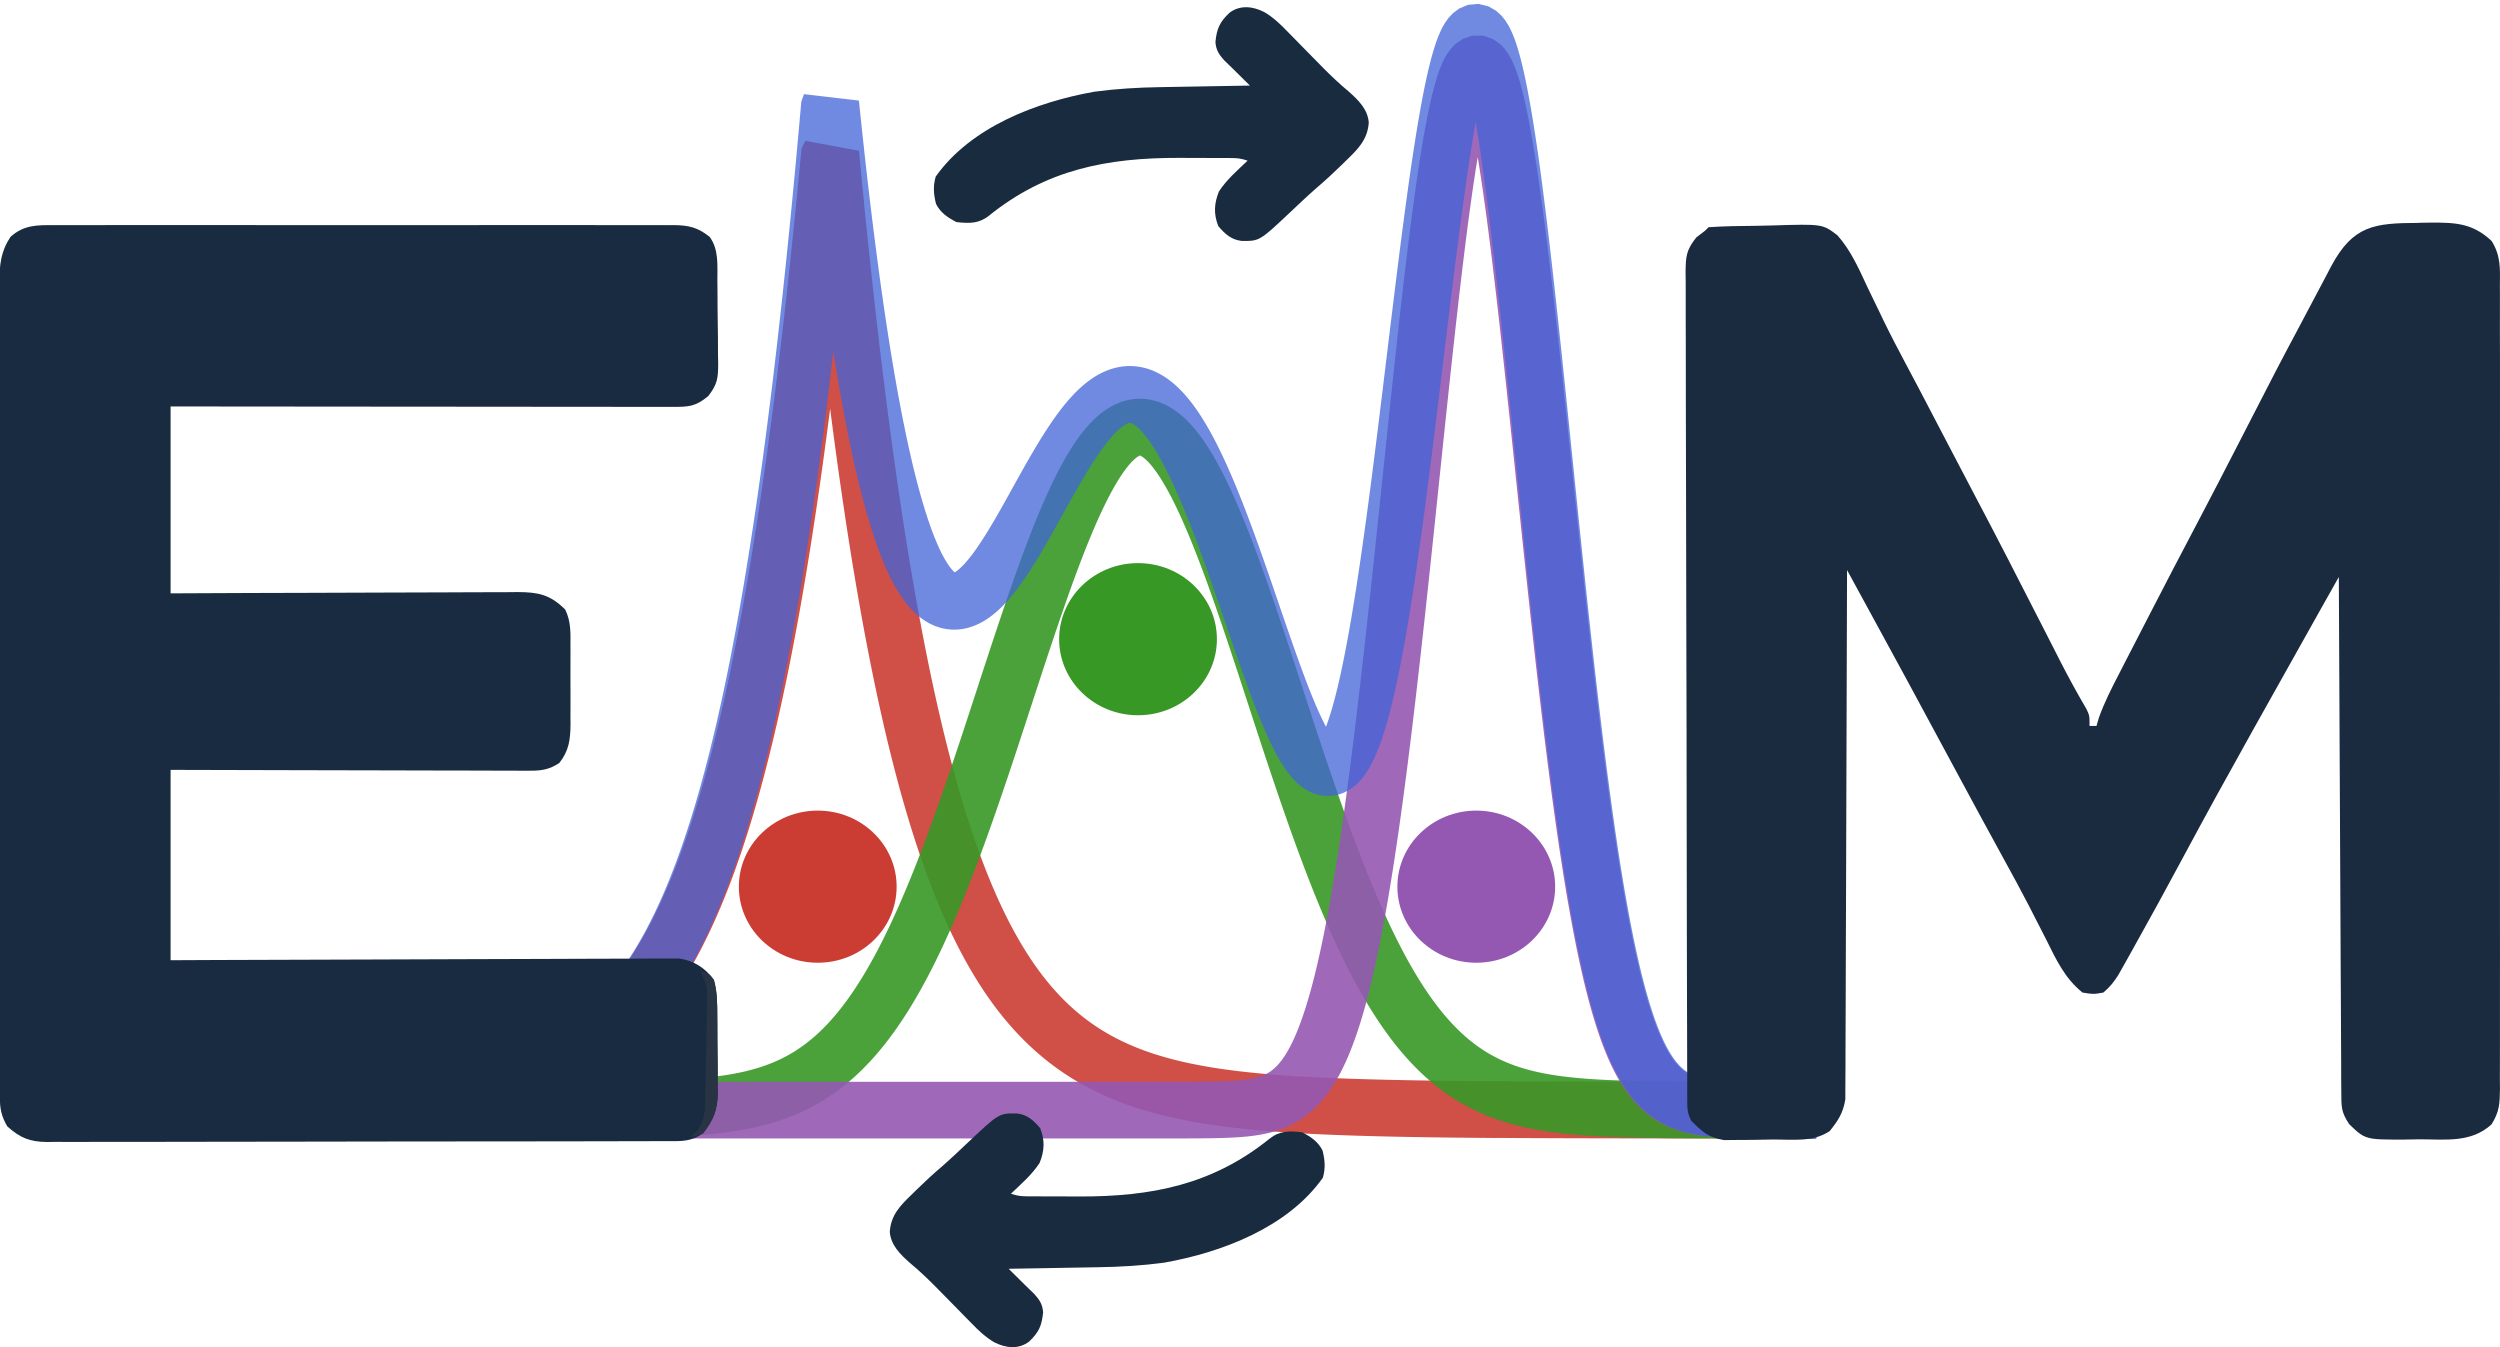 <?xml version="1.0" encoding="UTF-8" standalone="no"?>
<!-- Created with Inkscape (http://www.inkscape.org/) -->

<svg
   width="231.867mm"
   height="124.944mm"
   viewBox="0 0 231.867 124.944"
   version="1.1"
   id="svg17959"
   inkscape:version="1.2.1 (9c6d41e410, 2022-07-14)"
   sodipodi:docname="logo.svg"
   inkscape:export-filename="logo.png"
   inkscape:export-xdpi="96"
   inkscape:export-ydpi="96"
   xmlns:inkscape="http://www.inkscape.org/namespaces/inkscape"
   xmlns:sodipodi="http://sodipodi.sourceforge.net/DTD/sodipodi-0.dtd"
   xmlns="http://www.w3.org/2000/svg"
   xmlns:svg="http://www.w3.org/2000/svg">
  <sodipodi:namedview
     id="namedview17961"
     pagecolor="#ffffff"
     bordercolor="#000000"
     borderopacity="0.25"
     inkscape:showpageshadow="2"
     inkscape:pageopacity="0.0"
     inkscape:pagecheckerboard="0"
     inkscape:deskcolor="#d1d1d1"
     inkscape:document-units="mm"
     showgrid="false"
     inkscape:zoom="1.4324916"
     inkscape:cx="403.84181"
     inkscape:cy="267.01727"
     inkscape:window-width="1920"
     inkscape:window-height="991"
     inkscape:window-x="-9"
     inkscape:window-y="-9"
     inkscape:window-maximized="1"
     inkscape:current-layer="layer1" />
  <defs
     id="defs17956">
    <clipPath
       id="clip-0-a7a371d1">
      <path
         clip-rule="nonzero"
         d="M 16,21 H 584 V 434 H 16 Z m 0,0"
         id="path817" />
    </clipPath>
    <clipPath
       id="clip-1-a7a371d1">
      <path
         clip-rule="nonzero"
         d="M 16,117 H 584 V 434 H 16 Z m 0,0"
         id="path820" />
    </clipPath>
    <clipPath
       id="clip-2-a7a371d1">
      <path
         clip-rule="nonzero"
         d="M 16,16 H 584 V 434 H 16 Z m 0,0"
         id="path823" />
    </clipPath>
  </defs>
  <g
     inkscape:label="Calque 1"
     inkscape:groupmode="layer"
     id="layer1"
     transform="translate(-41.825,-21.871)">
    <ellipse
       style="fill:#cb3c33;fill-opacity:1;stroke:none;stroke-width:1.026;paint-order:stroke fill markers"
       id="path473-2-1-2"
       cx="117.668"
       cy="104.107"
       rx="7.316"
       ry="7.055" />
    <g
       id="g1014"
       transform="matrix(0.263,0,0,0.263,63.388,15.687)">
      <g
         clip-path="url(#clip-0-a7a371d1)"
         id="g834">
        <path
           fill="none"
           stroke-width="20"
           stroke-linecap="butt"
           stroke-linejoin="miter"
           stroke="#cb3c33"
           stroke-opacity="0.9"
           stroke-miterlimit="2"
           d="m 41.816,413.324 0.52,-0.027 1.031,-0.055 0.52,-0.027 1.031,-0.062 0.52,-0.027 1.031,-0.062 0.52,-0.031 0.516,-0.035 0.516,-0.031 0.52,-0.031 1.031,-0.07 0.52,-0.035 1.031,-0.07 0.52,-0.039 0.516,-0.035 0.516,-0.039 0.52,-0.039 1.031,-0.078 0.516,-0.043 0.52,-0.039 1.031,-0.086 0.52,-0.043 0.516,-0.043 0.516,-0.047 0.52,-0.043 1.031,-0.094 0.52,-0.047 0.516,-0.051 0.516,-0.047 0.52,-0.051 1.031,-0.102 0.52,-0.055 1.031,-0.109 0.52,-0.055 0.516,-0.055 0.516,-0.059 0.52,-0.059 1.031,-0.117 0.52,-0.062 0.516,-0.059 0.516,-0.066 0.516,-0.062 0.52,-0.066 0.516,-0.062 0.516,-0.07 0.52,-0.066 1.031,-0.141 0.52,-0.07 1.031,-0.148 0.52,-0.074 1.031,-0.156 0.52,-0.078 0.516,-0.078 0.516,-0.082 0.52,-0.086 0.516,-0.082 0.516,-0.086 0.52,-0.086 1.031,-0.18 0.52,-0.094 0.516,-0.09 0.516,-0.098 0.52,-0.094 0.516,-0.098 0.516,-0.102 0.516,-0.098 0.52,-0.105 0.516,-0.102 0.516,-0.105 0.52,-0.109 0.516,-0.109 0.516,-0.113 0.52,-0.109 1.031,-0.234 0.52,-0.117 1.031,-0.242 0.52,-0.125 1.031,-0.258 0.52,-0.129 0.516,-0.133 0.516,-0.137 0.52,-0.137 1.031,-0.281 0.52,-0.145 1.031,-0.297 0.52,-0.152 0.516,-0.152 0.516,-0.156 0.516,-0.16 0.52,-0.16 0.516,-0.164 0.516,-0.168 0.52,-0.168 0.516,-0.176 0.516,-0.172 0.52,-0.18 0.516,-0.18 0.516,-0.188 0.52,-0.188 0.516,-0.188 0.516,-0.195 0.52,-0.195 0.516,-0.199 0.516,-0.203 0.52,-0.207 1.031,-0.422 0.52,-0.219 0.516,-0.219 0.516,-0.223 0.52,-0.23 0.516,-0.23 0.516,-0.234 0.52,-0.238 0.516,-0.242 0.516,-0.246 0.516,-0.254 0.52,-0.254 0.516,-0.258 0.516,-0.266 0.52,-0.266 0.516,-0.273 0.516,-0.277 0.52,-0.281 0.516,-0.285 0.516,-0.289 0.52,-0.297 0.516,-0.297 0.516,-0.305 0.52,-0.312 0.516,-0.312 0.516,-0.32 0.52,-0.328 0.516,-0.328 0.516,-0.336 0.52,-0.344 0.516,-0.348 0.516,-0.352 0.52,-0.359 0.516,-0.363 0.516,-0.371 0.52,-0.379 0.516,-0.383 0.516,-0.387 0.516,-0.395 0.52,-0.402 0.516,-0.41 0.516,-0.414 0.52,-0.422 0.516,-0.43 0.516,-0.438 0.52,-0.441 0.516,-0.453 0.516,-0.457 0.52,-0.465 0.516,-0.473 0.516,-0.48 0.52,-0.488 0.516,-0.496 0.516,-0.508 0.52,-0.512 0.516,-0.52 0.516,-0.531 0.52,-0.539 0.516,-0.547 0.516,-0.559 0.52,-0.566 0.516,-0.574 0.516,-0.582 0.52,-0.594 0.516,-0.605 0.516,-0.613 0.516,-0.625 0.52,-0.633 0.516,-0.645 0.516,-0.656 0.52,-0.664 0.516,-0.676 0.516,-0.688 0.52,-0.699 0.516,-0.711 0.516,-0.723 0.52,-0.734 0.516,-0.746 0.516,-0.758 0.52,-0.77 0.516,-0.781 0.516,-0.797 0.52,-0.809 0.516,-0.824 0.516,-0.836 0.52,-0.848 0.516,-0.863 0.516,-0.879 0.52,-0.891 0.516,-0.91 0.516,-0.922 0.52,-0.934 0.516,-0.953 0.516,-0.969 0.516,-0.98 0.52,-1 0.516,-1.016 0.516,-1.035 0.52,-1.051 0.516,-1.066 0.516,-1.082 0.52,-1.102 0.516,-1.121 0.516,-1.141 0.52,-1.156 0.516,-1.176 0.516,-1.195 0.52,-1.215 0.516,-1.234 0.516,-1.258 0.52,-1.273 0.516,-1.297 0.516,-1.32 0.52,-1.34 0.516,-1.359 0.516,-1.383 0.52,-1.41 0.516,-1.43 0.516,-1.453 0.52,-1.477 0.516,-1.5 0.516,-1.527 0.516,-1.551 0.52,-1.574 0.516,-1.602 0.516,-1.629 0.52,-1.656 0.516,-1.684 0.516,-1.707 0.52,-1.738 0.516,-1.766 0.516,-1.797 0.52,-1.824 0.516,-1.855 0.516,-1.883 0.52,-1.918 0.516,-1.949 0.516,-1.977 0.52,-2.012 0.516,-2.047 0.516,-2.078 0.52,-2.113 0.516,-2.145 0.516,-2.184 0.52,-2.219 0.516,-2.254 0.516,-2.293 0.52,-2.328 0.516,-2.367 0.516,-2.406 0.516,-2.445 0.52,-2.484 0.516,-2.527 0.516,-2.566 0.52,-2.613 0.516,-2.652 0.516,-2.695 0.52,-2.738 0.516,-2.785 0.516,-2.832 0.52,-2.879 0.516,-2.926 0.516,-2.973 0.52,-3.02 0.516,-3.07 0.516,-3.121 0.52,-3.172 0.516,-3.227 0.516,-3.277 0.52,-3.332 0.516,-3.387 0.516,-3.441 0.52,-3.496 0.516,-3.555 0.516,-3.613 0.52,-3.672 0.516,-3.734 0.516,-3.793 0.516,-3.855 0.52,-3.922 0.516,-3.984 0.516,-4.047 0.52,-4.117 0.516,-4.184 0.516,-4.25 0.52,-4.32 0.516,-4.395 0.516,-4.465 0.52,-4.535 0.516,-4.613 0.516,-4.688 0.52,-4.766 0.516,-4.84 0.516,-4.922 0.52,-5.004 0.516,-5.086 0.516,-5.168 0.52,-5.254 0.516,-5.336 0.516,-5.43 0.52,-1.051 0.516,5.441 0.516,5.355 0.52,5.27 0.516,5.184 0.516,5.102 0.516,5.02 0.52,4.938 0.516,4.855 0.516,4.781 0.52,4.703 0.516,4.625 0.516,4.551 0.52,4.48 0.516,4.406 0.516,4.332 0.52,4.266 0.516,4.199 0.516,4.125 0.52,4.062 0.516,3.996 0.516,3.934 0.52,3.867 0.516,3.809 0.516,3.742 0.52,3.684 0.516,3.625 0.516,3.566 0.52,3.508 0.516,3.453 0.516,3.398 0.52,3.34 0.516,3.289 0.516,3.234 0.516,3.184 0.52,3.129 0.516,3.082 0.516,3.031 0.52,2.98 0.516,2.934 0.516,2.887 0.52,2.84 0.516,2.793 0.516,2.75 0.52,2.707 0.516,2.66 0.516,2.617 0.52,2.574 0.516,2.535 0.516,2.496 0.52,2.453 0.516,2.41 0.516,2.375 0.52,2.336 0.516,2.301 0.516,2.262 0.52,2.223 0.516,2.191 0.516,2.152 0.52,2.121 0.516,2.086 0.516,2.051 0.516,2.016 0.52,1.988 0.516,1.953 0.516,1.922 0.52,1.891 0.516,1.859 0.516,1.832 0.52,1.801 0.516,1.77 0.516,1.746 0.52,1.715 0.516,1.688 0.516,1.66 0.52,1.633 0.516,1.609 0.516,1.578 0.52,1.559 0.516,1.527 0.516,1.508 0.52,1.48 0.516,1.457 0.516,1.438 0.52,1.41 0.516,1.387 0.516,1.367 0.52,1.344 0.516,1.32 0.516,1.301 0.516,1.281 0.52,1.258 0.516,1.242 0.516,1.219 0.52,1.199 0.516,1.18 0.516,1.16 0.52,1.141 0.516,1.125 0.516,1.105 0.52,1.086 0.516,1.07 0.516,1.055 0.52,1.035 0.516,1.02 0.516,1.004 0.52,0.984 0.516,0.973 0.516,0.953 0.52,0.941 0.516,0.922 0.516,0.91 0.52,0.895 0.516,0.883 0.516,0.863 0.52,0.855 0.516,0.836 0.516,0.824 0.516,0.812 0.52,0.801 0.516,0.785 0.516,0.773 0.52,0.758 0.516,0.75 0.516,0.734 0.52,0.727 0.516,0.711 0.516,0.703 0.52,0.688 0.516,0.68 0.516,0.668 0.52,0.656 0.516,0.645 0.516,0.637 0.52,0.625 0.516,0.617 0.516,0.605 0.52,0.598 0.516,0.586 0.516,0.574 0.52,0.57 0.516,0.559 0.516,0.547 0.52,0.539 0.516,0.535 0.516,0.523 0.516,0.512 0.52,0.508 0.516,0.496 0.516,0.492 0.52,0.48 0.516,0.477 0.516,0.465 0.52,0.461 0.516,0.453 0.516,0.445 0.52,0.434 0.516,0.434 0.516,0.422 0.52,0.418 0.516,0.41 0.516,0.402 0.52,0.395 0.516,0.391 0.516,0.387 0.52,0.375 0.516,0.375 0.516,0.363 0.52,0.359 0.516,0.355 0.516,0.348 0.52,0.344 0.516,0.336 0.516,0.332 0.516,0.328 0.52,0.32 0.516,0.316 0.516,0.309 0.52,0.309 0.516,0.301 0.516,0.297 0.52,0.289 1.031,0.57 0.52,0.277 0.516,0.273 0.516,0.266 0.52,0.266 1.031,0.516 0.52,0.25 0.516,0.25 0.516,0.242 0.52,0.238 0.516,0.238 0.516,0.23 0.52,0.23 1.031,0.445 0.52,0.215 0.516,0.215 0.516,0.211 0.516,0.207 0.52,0.203 1.031,0.398 0.52,0.191 0.516,0.191 0.516,0.188 0.52,0.188 1.031,0.359 0.52,0.176 1.031,0.344 0.52,0.168 0.516,0.164 0.516,0.16 0.52,0.16 1.031,0.312 0.52,0.152 1.031,0.297 0.52,0.145 1.031,0.281 0.52,0.137 0.516,0.137 1.031,0.266 0.52,0.129 1.031,0.25 0.52,0.125 0.516,0.121 0.516,0.117 0.52,0.117 0.516,0.117 0.516,0.113 0.52,0.113 0.516,0.109 0.516,0.105 0.52,0.105 1.031,0.211 0.52,0.098 0.516,0.102 0.516,0.098 0.52,0.098 1.031,0.188 0.52,0.09 1.031,0.18 0.52,0.09 0.516,0.086 0.516,0.082 0.516,0.086 0.52,0.082 1.031,0.156 0.52,0.078 0.516,0.078 0.516,0.074 0.52,0.074 1.031,0.148 0.52,0.07 0.516,0.066 0.516,0.07 0.52,0.066 1.031,0.133 0.52,0.062 1.031,0.125 0.52,0.062 0.516,0.059 0.516,0.062 0.52,0.055 1.031,0.117 0.52,0.055 0.516,0.055 0.516,0.051 0.516,0.055 0.52,0.051 1.031,0.102 0.52,0.051 0.516,0.047 0.516,0.051 0.52,0.047 0.516,0.043 0.516,0.047 0.52,0.047 1.031,0.086 0.52,0.043 0.516,0.043 0.516,0.039 0.52,0.043 1.031,0.078 0.52,0.039 0.516,0.039 0.516,0.035 0.52,0.039 1.031,0.07 0.52,0.035 1.031,0.07 0.516,0.031 0.52,0.035 1.031,0.062 0.52,0.031 1.031,0.062 0.52,0.031 0.516,0.027 0.516,0.031 0.52,0.027 1.031,0.055 0.52,0.027 1.031,0.055 0.52,0.023 0.516,0.027 0.516,0.023 0.52,0.023 0.516,0.027 0.516,0.023 0.52,0.023 0.516,0.023 0.516,0.019 0.52,0.023 0.516,0.023 0.516,0.019 0.516,0.023 0.52,0.019 1.031,0.039 0.52,0.019 1.031,0.039 0.52,0.019 1.031,0.039 0.52,0.016 0.516,0.019 0.516,0.016 0.52,0.019 1.031,0.031 0.52,0.019 1.031,0.031 0.52,0.016 0.516,0.016 0.516,0.012 0.52,0.016 1.031,0.031 0.52,0.012 0.516,0.016 0.516,0.012 0.516,0.016 0.52,0.012 0.516,0.016 0.516,0.012 0.52,0.012 1.031,0.023 0.52,0.012 1.031,0.023 0.52,0.012 1.031,0.023 0.52,0.012 0.516,0.012 0.516,0.008 0.52,0.012 0.516,0.012 0.516,0.008 0.52,0.012 0.516,0.008 0.516,0.012 0.52,0.008 0.516,0.008 0.516,0.012 0.52,0.008 0.516,0.008 0.516,0.012 0.516,0.008 0.52,0.008 1.031,0.016 0.52,0.008 1.031,0.016 0.52,0.008 1.031,0.016 0.52,0.008 0.516,0.008 0.516,0.004 0.52,0.008 1.031,0.016 0.52,0.004 1.031,0.016 0.52,0.004 0.516,0.008 0.516,0.004 0.52,0.008 0.516,0.004 0.516,0.008 0.52,0.004 0.516,0.008 1.031,0.008 0.52,0.008 0.516,0.004 0.516,0.008 0.52,0.004 1.031,0.008 0.52,0.008 1.031,0.008 0.52,0.004 1.031,0.008 0.52,0.008 1.031,0.008 0.52,0.004 1.031,0.008 0.52,0.004 1.031,0.008 0.52,0.004 1.031,0.008 0.52,0.004 1.031,0.008 H 445.5 l 0.52,0.004 1.031,0.008 0.52,0.004 0.516,0.004 h 0.516 l 0.52,0.004 1.031,0.008 h 0.52 l 1.031,0.008 0.52,0.004 h 0.516 l 0.516,0.004 0.52,0.004 h 0.516 l 0.516,0.004 0.52,0.004 h 0.516 l 0.516,0.004 0.52,0.004 h 0.516 l 0.516,0.004 h 0.52 l 0.516,0.004 h 0.516 l 0.516,0.004 0.52,0.004 h 0.516 l 0.516,0.004 h 0.52 l 0.516,0.004 h 0.516 l 0.52,0.004 h 0.516 l 0.516,0.004 h 0.52 l 0.516,0.004 h 1.035 l 0.516,0.004 h 0.516 l 0.52,0.004 h 0.516 l 0.516,0.004 h 1.035 l 0.516,0.004 h 0.52 l 0.516,0.004 h 1.035 l 0.516,0.004 h 1.031 l 0.52,0.004 h 1.031 l 0.52,0.004 h 1.031 l 0.52,0.004 h 1.031 l 0.52,0.004 h 1.031 l 0.52,0.004 h 1.551 l 0.516,0.004 h 1.551 l 0.516,0.004 h 1.551 l 0.52,0.004 h 1.547 l 0.52,0.004 h 2.066 l 0.516,0.004 h 2.07 l 0.516,0.004 h 2.586 l 0.516,0.004 h 2.586 l 0.516,0.004 h 3.102 l 0.516,0.004 h 3.102 l 0.516,0.004 h 4.137 l 0.516,0.004 h 4.652 l 0.516,0.004 h 6.203 l 0.52,0.004 h 7.234 l 0.516,0.004 h 10.34 l 0.516,0.004 h 14.992"
           id="path832" />
      </g>
      <g
         clip-path="url(#clip-1-a7a371d1)"
         id="g838">
        <path
           fill="none"
           stroke-width="20"
           stroke-linecap="butt"
           stroke-linejoin="miter"
           stroke="#389826"
           stroke-opacity="0.9"
           stroke-miterlimit="2"
           d="m 41.816,415 h 47.039 l 0.516,-0.004 h 10.336 l 0.52,-0.004 h 5.168 l 0.516,-0.004 h 3.102 l 0.52,-0.004 h 2.066 l 0.516,-0.004 h 1.551 l 0.516,-0.004 h 1.551 l 0.52,-0.004 h 1.031 l 0.52,-0.004 h 1.031 l 0.52,-0.004 h 0.516 l 0.516,-0.004 h 0.52 l 0.516,-0.004 h 0.516 l 0.52,-0.004 h 0.516 l 0.516,-0.004 h 0.52 l 1.031,-0.008 h 0.52 l 1.031,-0.008 h 0.516 l 0.52,-0.004 1.031,-0.008 0.52,-0.004 0.516,-0.004 h 0.516 l 0.52,-0.004 0.516,-0.008 0.516,-0.004 0.52,-0.004 1.031,-0.008 0.52,-0.004 0.516,-0.008 0.516,-0.004 0.52,-0.004 0.516,-0.008 0.516,-0.004 0.52,-0.008 0.516,-0.008 0.516,-0.004 0.52,-0.008 1.031,-0.016 0.52,-0.008 1.547,-0.023 0.52,-0.012 0.516,-0.008 0.516,-0.012 0.52,-0.008 1.031,-0.023 0.52,-0.012 1.031,-0.023 0.52,-0.012 0.516,-0.016 0.516,-0.012 0.52,-0.016 0.516,-0.016 0.516,-0.012 0.52,-0.016 0.516,-0.019 0.516,-0.016 0.52,-0.019 0.516,-0.016 0.516,-0.019 0.52,-0.019 0.516,-0.019 0.516,-0.023 0.52,-0.019 1.547,-0.07 0.52,-0.023 1.031,-0.055 0.52,-0.027 0.516,-0.027 0.516,-0.031 0.52,-0.027 0.516,-0.031 0.516,-0.035 0.52,-0.031 1.031,-0.07 0.52,-0.039 1.031,-0.078 0.52,-0.039 1.031,-0.086 0.52,-0.047 1.031,-0.094 0.52,-0.051 1.031,-0.102 0.52,-0.055 0.516,-0.055 1.031,-0.117 0.52,-0.062 0.516,-0.062 0.516,-0.066 0.52,-0.066 1.031,-0.141 0.52,-0.074 0.516,-0.074 0.516,-0.078 0.52,-0.082 0.516,-0.082 0.516,-0.086 0.52,-0.086 0.516,-0.09 0.516,-0.094 0.52,-0.098 0.516,-0.098 0.516,-0.102 0.52,-0.102 1.031,-0.219 0.52,-0.113 0.516,-0.113 0.516,-0.121 0.52,-0.121 1.031,-0.258 0.516,-0.133 0.52,-0.137 0.516,-0.141 0.516,-0.145 0.52,-0.148 0.516,-0.152 0.516,-0.156 0.52,-0.16 0.516,-0.164 0.516,-0.168 0.52,-0.172 1.031,-0.359 0.52,-0.188 0.516,-0.191 0.516,-0.199 0.52,-0.199 0.516,-0.207 0.516,-0.211 0.52,-0.219 0.516,-0.219 0.516,-0.23 0.52,-0.23 1.031,-0.484 0.52,-0.25 0.516,-0.258 0.516,-0.262 0.516,-0.27 0.52,-0.273 0.516,-0.281 0.516,-0.289 0.52,-0.293 0.516,-0.301 0.516,-0.309 0.52,-0.312 0.516,-0.324 0.516,-0.328 0.52,-0.336 0.516,-0.344 0.516,-0.352 0.52,-0.359 0.516,-0.367 0.516,-0.371 0.52,-0.383 0.516,-0.391 0.516,-0.398 0.52,-0.406 0.516,-0.418 0.516,-0.422 0.52,-0.434 0.516,-0.441 0.516,-0.449 0.52,-0.457 0.516,-0.469 0.516,-0.477 0.516,-0.488 0.52,-0.496 0.516,-0.504 0.516,-0.516 0.52,-0.527 0.516,-0.535 0.516,-0.543 0.52,-0.555 0.516,-0.566 0.516,-0.578 0.52,-0.586 0.516,-0.594 0.516,-0.609 0.52,-0.617 0.516,-0.629 0.516,-0.641 0.52,-0.648 0.516,-0.664 0.516,-0.672 0.52,-0.684 0.516,-0.695 0.516,-0.707 0.52,-0.719 0.516,-0.73 0.516,-0.742 0.52,-0.754 0.516,-0.766 0.516,-0.777 0.516,-0.789 0.52,-0.801 0.516,-0.812 0.516,-0.828 0.52,-0.836 0.516,-0.852 0.516,-0.863 0.52,-0.875 0.516,-0.887 0.516,-0.902 0.52,-0.91 0.516,-0.926 0.516,-0.938 0.52,-0.949 0.516,-0.965 0.516,-0.973 0.52,-0.988 0.516,-1 0.516,-1.016 0.52,-1.023 0.516,-1.039 0.516,-1.051 0.52,-1.066 0.516,-1.074 0.516,-1.09 0.52,-1.102 0.516,-1.113 0.516,-1.125 0.516,-1.141 0.52,-1.152 0.516,-1.16 0.516,-1.176 0.52,-1.188 0.516,-1.203 0.516,-1.211 0.52,-1.223 0.516,-1.238 0.516,-1.246 0.52,-1.258 0.516,-1.273 0.516,-1.281 0.52,-1.293 0.516,-1.305 0.516,-1.316 0.52,-1.328 0.516,-1.336 0.516,-1.348 0.52,-1.359 0.516,-1.371 0.516,-1.379 0.52,-1.387 0.516,-1.398 0.516,-1.41 0.52,-1.418 0.516,-1.43 0.516,-1.434 0.516,-1.445 0.52,-1.457 0.516,-1.461 0.516,-1.469 0.52,-1.48 0.516,-1.484 0.516,-1.496 0.52,-1.5 0.516,-1.508 0.516,-1.516 0.52,-1.52 0.516,-1.527 0.516,-1.531 0.52,-1.539 0.516,-1.543 0.516,-1.551 0.52,-1.555 0.516,-1.555 0.516,-1.562 0.52,-1.566 1.031,-3.141 0.52,-1.574 1.031,-3.156 0.52,-1.582 1.031,-3.164 0.516,-1.586 0.52,-1.582 0.516,-1.586 0.516,-1.582 0.52,-1.582 1.031,-3.164 0.52,-1.578 1.031,-3.148 0.52,-1.566 0.516,-1.566 0.516,-1.562 0.52,-1.559 0.516,-1.551 0.516,-1.547 0.52,-1.543 0.516,-1.535 0.516,-1.527 0.52,-1.523 0.516,-1.516 0.516,-1.504 0.52,-1.5 0.516,-1.492 0.516,-1.48 0.52,-1.473 0.516,-1.461 0.516,-1.449 0.516,-1.441 0.52,-1.43 0.516,-1.418 0.516,-1.406 0.52,-1.395 0.516,-1.379 0.516,-1.367 0.52,-1.355 0.516,-1.34 0.516,-1.324 0.52,-1.312 0.516,-1.293 0.516,-1.281 0.52,-1.262 0.516,-1.246 0.516,-1.23 0.52,-1.215 0.516,-1.195 0.516,-1.176 0.52,-1.156 0.516,-1.141 0.516,-1.121 0.52,-1.102 0.516,-1.078 0.516,-1.062 0.52,-1.039 0.516,-1.02 0.516,-1 0.516,-0.973 0.52,-0.957 0.516,-0.93 0.516,-0.91 0.52,-0.887 0.516,-0.863 0.516,-0.84 0.52,-0.816 0.516,-0.793 0.516,-0.766 0.52,-0.746 0.516,-0.715 0.516,-0.695 0.52,-0.668 0.516,-0.641 0.516,-0.617 0.52,-0.59 0.516,-0.566 0.516,-0.539 0.52,-0.512 0.516,-0.484 0.516,-0.457 0.52,-0.43 0.516,-0.402 0.516,-0.379 0.52,-0.348 0.516,-0.32 0.516,-0.293 0.516,-0.266 0.52,-0.238 0.516,-0.211 0.516,-0.18 0.52,-0.152 0.516,-0.125 0.516,-0.098 0.52,-0.07 0.516,-0.039 0.516,-0.012 0.52,0.016 0.516,0.043 0.516,0.074 0.52,0.102 0.516,0.129 0.516,0.156 0.52,0.188 0.516,0.215 0.516,0.242 0.52,0.27 0.516,0.297 0.516,0.324 0.52,0.355 0.516,0.379 0.516,0.406 0.52,0.438 0.516,0.461 0.516,0.488 0.516,0.516 0.52,0.543 0.516,0.566 0.516,0.598 0.52,0.621 0.516,0.645 0.516,0.672 0.52,0.695 0.516,0.723 0.516,0.75 0.52,0.77 0.516,0.797 0.516,0.82 0.52,0.844 0.516,0.863 0.516,0.891 0.52,0.914 0.516,0.934 0.516,0.961 0.52,0.977 0.516,1.004 0.516,1.02 0.52,1.043 0.516,1.066 0.516,1.082 0.52,1.105 0.516,1.121 0.516,1.145 0.516,1.16 0.52,1.18 0.516,1.199 0.516,1.215 0.52,1.23 0.516,1.25 0.516,1.266 0.52,1.281 0.516,1.301 0.516,1.312 0.52,1.328 0.516,1.34 0.516,1.355 0.52,1.371 0.516,1.383 0.516,1.395 0.52,1.406 0.516,1.422 0.516,1.43 0.52,1.445 0.516,1.453 0.516,1.461 0.52,1.473 0.516,1.484 0.516,1.492 0.52,1.5 0.516,1.508 0.516,1.516 0.516,1.523 0.52,1.527 0.516,1.539 0.516,1.543 0.52,1.547 1.031,3.109 0.52,1.562 0.516,1.566 0.516,1.57 0.52,1.574 0.516,1.574 0.516,1.578 0.52,1.582 1.031,3.164 0.52,1.582 1.031,3.172 0.52,1.582 1.031,3.164 0.52,1.582 1.031,3.156 0.52,1.574 1.031,3.141 0.516,1.562 0.52,1.562 0.516,1.559 0.516,1.551 0.52,1.551 0.516,1.543 0.516,1.535 0.52,1.531 0.516,1.527 0.516,1.52 0.52,1.516 0.516,1.504 0.516,1.5 0.52,1.492 0.516,1.488 0.516,1.477 0.52,1.469 0.516,1.461 0.516,1.453 0.52,1.441 0.516,1.438 0.516,1.426 0.52,1.418 0.516,1.406 0.516,1.398 0.52,1.387 0.516,1.379 0.516,1.367 0.516,1.355 0.52,1.348 0.516,1.336 0.516,1.324 0.52,1.316 0.516,1.301 0.516,1.293 0.52,1.281 0.516,1.266 0.516,1.258 0.52,1.246 0.516,1.234 0.516,1.223 0.52,1.211 0.516,1.199 0.516,1.184 0.52,1.176 0.516,1.16 0.516,1.148 0.52,1.137 0.516,1.125 0.516,1.113 0.52,1.098 0.516,1.09 0.516,1.074 0.52,1.059 0.516,1.051 0.516,1.035 0.516,1.023 0.52,1.012 0.516,1 0.516,0.984 0.52,0.977 0.516,0.961 0.516,0.945 0.52,0.938 0.516,0.922 0.516,0.91 0.52,0.898 0.516,0.887 0.516,0.871 0.52,0.863 0.516,0.848 0.516,0.836 0.52,0.824 0.516,0.812 0.516,0.797 0.52,0.789 0.516,0.777 0.516,0.762 0.52,0.754 0.516,0.738 0.516,0.727 0.52,0.719 0.516,0.707 0.516,0.691 0.516,0.684 0.52,0.672 0.516,0.66 0.516,0.648 0.52,0.637 0.516,0.629 0.516,0.613 0.52,0.605 0.516,0.598 0.516,0.582 0.52,0.574 0.516,0.566 0.516,0.551 0.52,0.543 0.516,0.535 0.516,0.523 0.52,0.516 0.516,0.504 0.516,0.492 0.52,0.488 0.516,0.473 0.516,0.469 0.52,0.457 0.516,0.449 0.516,0.438 0.52,0.434 0.516,0.422 0.516,0.414 0.516,0.406 0.52,0.395 0.516,0.391 0.516,0.383 0.52,0.371 0.516,0.367 0.516,0.355 0.52,0.352 0.516,0.34 0.516,0.336 0.52,0.328 0.516,0.32 0.516,0.312 0.52,0.309 0.516,0.301 0.516,0.293 0.52,0.285 0.516,0.281 0.516,0.273 0.52,0.266 0.516,0.262 0.516,0.258 0.52,0.25 0.516,0.242 0.516,0.238 0.52,0.23 0.516,0.227 0.516,0.223 0.516,0.215 0.52,0.211 0.516,0.207 0.516,0.199 0.52,0.195 0.516,0.191 0.516,0.188 0.52,0.18 0.516,0.18 0.516,0.172 0.52,0.168 0.516,0.164 0.516,0.16 0.52,0.152 0.516,0.152 0.516,0.148 0.52,0.145 1.031,0.273 0.52,0.133 1.031,0.258 0.52,0.121 1.031,0.234 0.52,0.113 0.516,0.109 0.516,0.105 0.516,0.102 0.52,0.102 1.031,0.195 0.52,0.09 1.031,0.18 0.52,0.082 1.031,0.164 0.52,0.078 1.031,0.148 0.52,0.07 0.516,0.07 0.516,0.066 0.52,0.062 1.031,0.125 0.52,0.059 0.516,0.059 0.516,0.055 0.52,0.055 1.031,0.102 0.52,0.051 1.031,0.094 0.516,0.043 0.52,0.047 0.516,0.039 0.516,0.043 0.52,0.039 0.516,0.039 0.516,0.035 0.52,0.035 1.031,0.07 0.52,0.031 1.031,0.062 0.52,0.027 1.031,0.055 0.52,0.027 0.516,0.027 0.516,0.023 0.52,0.023 1.031,0.047 0.52,0.019 0.516,0.023 0.516,0.019 0.52,0.019 0.516,0.019 0.516,0.016 0.516,0.019 0.52,0.016 1.031,0.031 0.52,0.016 0.516,0.016 0.516,0.012 0.52,0.016 0.516,0.012 0.516,0.016 0.52,0.012 1.031,0.023 0.52,0.008 1.031,0.023 0.52,0.008 0.516,0.012 0.516,0.008 0.52,0.008 1.031,0.016 0.52,0.008 1.031,0.016 0.52,0.008 0.516,0.008 0.516,0.004 0.516,0.008 0.52,0.004 0.516,0.008 0.516,0.004 0.52,0.008 1.031,0.008 0.52,0.004 0.516,0.004 0.516,0.008 0.52,0.004 1.031,0.008 0.52,0.004 0.516,0.004 h 0.516 l 0.52,0.004 1.031,0.008 0.52,0.004 h 0.516 l 0.516,0.004 0.52,0.004 h 0.516 l 0.516,0.004 h 0.52 l 0.516,0.004 h 0.516 l 0.516,0.004 h 0.52 l 0.516,0.004 h 0.516 l 0.52,0.004 h 0.516 l 0.516,0.004 H 522 l 0.516,0.004 h 1.035 l 0.516,0.004 h 1.551 l 0.52,0.004 h 1.551 l 0.516,0.004 h 2.066 l 0.52,0.004 h 3.098 l 0.52,0.004 h 4.652 l 0.516,0.004 h 10.855 l 0.516,0.004 h 7.238"
           id="path836" />
      </g>
      <g
         clip-path="url(#clip-2-a7a371d1)"
         id="g844">
        <path
           fill="none"
           stroke-width="20"
           stroke-linecap="butt"
           stroke-linejoin="miter"
           stroke="#9558b2"
           stroke-opacity="0.9"
           stroke-miterlimit="2"
           d="M 41.816,415 H 326.102 l 0.52,-0.004 h 4.133 l 0.516,-0.004 h 2.07 l 0.516,-0.004 h 1.035 l 0.516,-0.004 h 1.035 l 0.516,-0.004 h 0.516 l 0.52,-0.004 0.516,-0.004 h 0.516 l 0.52,-0.004 1.031,-0.008 0.52,-0.004 1.031,-0.008 0.52,-0.008 0.516,-0.004 0.516,-0.008 0.516,-0.004 0.52,-0.008 0.516,-0.008 0.516,-0.012 0.52,-0.008 1.031,-0.023 0.52,-0.012 0.516,-0.016 0.516,-0.012 0.52,-0.019 0.516,-0.016 0.516,-0.019 0.52,-0.019 1.031,-0.047 0.52,-0.027 0.516,-0.031 0.516,-0.027 0.52,-0.035 0.516,-0.035 0.516,-0.039 0.52,-0.043 0.516,-0.047 0.516,-0.051 0.52,-0.051 0.516,-0.059 0.516,-0.062 0.516,-0.066 0.52,-0.07 0.516,-0.078 0.516,-0.082 0.52,-0.09 0.516,-0.094 0.516,-0.102 0.52,-0.109 0.516,-0.117 0.516,-0.125 0.52,-0.133 0.516,-0.145 0.516,-0.152 0.52,-0.164 0.516,-0.176 0.516,-0.184 0.52,-0.199 0.516,-0.211 0.516,-0.227 0.52,-0.238 0.516,-0.254 0.516,-0.273 0.52,-0.285 0.516,-0.305 0.516,-0.324 0.52,-0.344 0.516,-0.363 0.516,-0.387 0.516,-0.406 0.52,-0.434 0.516,-0.453 0.516,-0.484 0.52,-0.508 0.516,-0.535 0.516,-0.566 0.52,-0.598 0.516,-0.629 0.516,-0.66 0.52,-0.699 0.516,-0.73 0.516,-0.77 0.52,-0.809 0.516,-0.848 0.516,-0.891 0.52,-0.934 0.516,-0.977 0.516,-1.023 0.52,-1.07 0.516,-1.117 0.516,-1.172 0.52,-1.223 0.516,-1.277 0.516,-1.328 0.52,-1.391 0.516,-1.445 0.516,-1.504 0.516,-1.566 0.52,-1.629 0.516,-1.695 0.516,-1.758 0.52,-1.828 0.516,-1.895 0.516,-1.961 0.52,-2.035 0.516,-2.109 0.516,-2.18 0.52,-2.254 0.516,-2.328 0.516,-2.406 0.52,-2.484 0.516,-2.562 0.516,-2.641 0.52,-2.719 0.516,-2.801 0.516,-2.883 0.52,-2.961 0.516,-3.043 0.516,-3.121 0.52,-3.207 0.516,-3.285 0.516,-3.371 0.52,-3.445 0.516,-3.531 0.516,-3.605 0.516,-3.688 0.52,-3.766 0.516,-3.84 0.516,-3.918 0.52,-3.992 0.516,-4.062 0.516,-4.137 0.52,-4.203 0.516,-4.273 0.516,-4.336 0.52,-4.398 0.516,-4.461 0.516,-4.516 0.52,-4.57 0.516,-4.625 0.516,-4.672 0.52,-4.719 0.516,-4.758 0.516,-4.797 0.52,-4.836 0.516,-4.863 0.516,-4.887 0.52,-4.914 0.516,-4.93 0.516,-4.945 0.52,-4.953 1.031,-9.914 0.516,-4.953 0.52,-4.941 0.516,-4.93 0.516,-4.906 0.52,-4.879 0.516,-4.852 0.516,-4.812 0.52,-4.773 0.516,-4.727 0.516,-4.672 0.52,-4.617 0.516,-4.551 0.516,-4.484 0.52,-4.41 0.516,-4.332 0.516,-4.242 0.52,-4.156 0.516,-4.059 0.516,-3.961 0.52,-3.852 0.516,-3.742 0.516,-3.629 0.52,-3.504 0.516,-3.383 0.516,-3.25 0.52,-3.117 0.516,-2.98 0.516,-2.836 0.516,-2.691 0.52,-2.543 0.516,-2.387 0.516,-2.234 0.52,-2.07 0.516,-1.906 0.516,-1.746 0.52,-1.574 0.516,-1.406 0.516,-1.23 0.52,-1.062 0.516,-0.883 0.516,-0.707 0.52,-0.527 0.516,-0.352 0.516,-0.172 0.52,0.004 0.516,0.188 0.516,0.363 0.52,0.543 0.516,0.723 0.516,0.898 0.52,1.07 0.516,1.246 0.516,1.422 0.52,1.586 0.516,1.758 0.516,1.922 0.516,2.082 0.52,2.242 0.516,2.402 0.516,2.551 0.52,2.703 0.516,2.848 0.516,2.992 0.52,3.129 0.516,3.262 0.516,3.391 0.52,3.516 0.516,3.637 0.516,3.75 0.52,3.859 0.516,3.969 0.516,4.066 0.52,4.16 0.516,4.254 0.516,4.336 0.52,4.414 0.516,4.492 0.516,4.555 0.52,4.621 0.516,4.68 0.516,4.727 0.52,4.777 0.516,4.816 0.516,4.855 0.516,4.883 0.52,4.906 0.516,4.93 0.516,4.941 0.52,4.953 0.516,4.961 0.516,4.957 0.52,4.953 0.516,4.941 0.516,4.93 0.52,4.91 0.516,4.887 0.516,4.863 0.52,4.828 0.516,4.797 0.516,4.758 0.52,4.711 0.516,4.668 0.516,4.621 0.52,4.566 0.516,4.516 0.516,4.453 0.52,4.395 0.516,4.332 0.516,4.266 0.52,4.199 0.516,4.129 0.516,4.059 0.516,3.988 0.52,3.91 0.516,3.836 0.516,3.758 0.52,3.68 0.516,3.605 0.516,3.52 0.52,3.441 0.516,3.363 0.516,3.281 0.52,3.199 0.516,3.117 0.516,3.035 0.52,2.957 0.516,2.875 0.516,2.793 0.52,2.715 0.516,2.633 0.516,2.559 0.52,2.477 0.516,2.398 0.516,2.324 0.52,2.25 0.516,2.176 0.516,2.102 0.52,2.027 0.516,1.957 0.516,1.891 0.516,1.82 0.52,1.754 0.516,1.688 0.516,1.625 0.52,1.562 0.516,1.5 0.516,1.441 0.52,1.383 0.516,1.328 0.516,1.273 0.52,1.219 0.516,1.164 0.516,1.117 0.52,1.066 0.516,1.02 0.516,0.973 0.52,0.93 0.516,0.887 0.516,0.844 0.52,0.805 0.516,0.77 0.516,0.727 0.52,0.695 0.516,0.66 0.516,0.625 0.52,0.594 0.516,0.566 0.516,0.531 0.516,0.508 0.52,0.48 0.516,0.453 0.516,0.43 0.52,0.406 0.516,0.383 0.516,0.363 0.52,0.34 0.516,0.324 0.516,0.305 0.52,0.285 0.516,0.27 0.516,0.254 0.52,0.238 0.516,0.223 0.516,0.211 0.52,0.195 0.516,0.188 0.516,0.172 0.52,0.164 0.516,0.152 0.516,0.141 0.52,0.133 0.516,0.125 0.516,0.117 0.52,0.109 0.516,0.102 0.516,0.094 0.516,0.09 0.52,0.082 0.516,0.074 0.516,0.07 0.52,0.066 0.516,0.062 0.516,0.059 0.52,0.051 0.516,0.051 0.516,0.047 0.52,0.039 1.031,0.078 0.52,0.031 0.516,0.031 0.516,0.027 0.52,0.027 1.031,0.047 0.52,0.019 1.031,0.039 0.52,0.016 0.516,0.016 0.516,0.012 0.52,0.012 1.547,0.035 0.52,0.008 1.031,0.016 0.52,0.008 0.516,0.004 0.516,0.008 0.52,0.004 1.031,0.008 0.52,0.004 1.031,0.008 0.52,0.004 h 0.516 l 0.516,0.004 0.52,0.004 h 0.516 l 0.516,0.004 h 1.035 l 0.516,0.004 h 1.035 l 0.516,0.004 h 2.066 l 0.52,0.004 h 4.133 l 0.52,0.004 h 6.203"
           id="path840" />
        <path
           fill="none"
           stroke-width="20"
           stroke-linecap="butt"
           stroke-linejoin="miter"
           stroke="#4063d8"
           stroke-opacity="0.75"
           stroke-miterlimit="2"
           d="m 41.816,413.324 0.52,-0.027 1.031,-0.055 0.52,-0.027 1.031,-0.062 0.52,-0.027 1.031,-0.062 0.52,-0.031 0.516,-0.035 0.516,-0.031 0.52,-0.035 0.516,-0.031 0.516,-0.035 0.52,-0.035 1.031,-0.07 0.52,-0.039 0.516,-0.035 0.516,-0.039 0.52,-0.039 1.031,-0.078 0.516,-0.043 0.52,-0.039 1.031,-0.086 0.52,-0.043 0.516,-0.043 0.516,-0.047 0.52,-0.043 1.031,-0.094 0.52,-0.047 0.516,-0.051 0.516,-0.047 0.52,-0.051 0.516,-0.051 0.516,-0.055 0.52,-0.051 1.031,-0.109 0.52,-0.055 0.516,-0.055 0.516,-0.059 0.52,-0.059 1.031,-0.117 0.52,-0.062 0.516,-0.059 0.516,-0.066 0.516,-0.062 0.52,-0.066 1.031,-0.133 0.52,-0.066 1.031,-0.141 0.52,-0.07 1.031,-0.148 0.52,-0.074 1.031,-0.156 0.52,-0.078 1.031,-0.164 0.52,-0.082 0.516,-0.082 0.516,-0.086 0.52,-0.09 0.516,-0.086 0.516,-0.09 0.52,-0.094 1.031,-0.188 0.52,-0.094 0.516,-0.098 1.031,-0.203 0.52,-0.102 1.031,-0.211 0.52,-0.105 0.516,-0.109 0.516,-0.113 0.52,-0.113 0.516,-0.113 0.516,-0.117 0.52,-0.121 1.031,-0.242 0.52,-0.125 0.516,-0.125 0.516,-0.129 0.52,-0.133 0.516,-0.133 0.516,-0.137 0.52,-0.137 1.031,-0.281 0.52,-0.145 1.031,-0.297 0.52,-0.152 0.516,-0.152 0.516,-0.156 0.516,-0.16 0.52,-0.16 0.516,-0.168 0.516,-0.164 0.52,-0.172 0.516,-0.172 0.516,-0.176 0.52,-0.18 0.516,-0.18 0.516,-0.188 0.52,-0.188 0.516,-0.188 0.516,-0.195 0.52,-0.195 1.031,-0.406 0.52,-0.207 0.516,-0.207 0.516,-0.215 0.52,-0.219 0.516,-0.219 0.516,-0.227 0.52,-0.227 1.031,-0.469 0.52,-0.238 1.031,-0.492 0.516,-0.25 0.52,-0.258 1.031,-0.523 0.52,-0.27 0.516,-0.273 0.516,-0.277 0.52,-0.281 1.031,-0.578 0.52,-0.297 0.516,-0.301 0.516,-0.309 0.52,-0.312 0.516,-0.316 0.516,-0.32 0.52,-0.328 0.516,-0.332 0.516,-0.336 0.52,-0.344 0.516,-0.352 0.516,-0.355 0.52,-0.359 0.516,-0.367 0.516,-0.375 0.52,-0.379 0.516,-0.383 0.516,-0.395 0.516,-0.398 0.52,-0.402 0.516,-0.414 0.516,-0.418 0.52,-0.426 0.516,-0.434 0.516,-0.438 0.52,-0.449 0.516,-0.453 0.516,-0.461 0.52,-0.473 0.516,-0.477 0.516,-0.484 0.52,-0.496 0.516,-0.5 0.516,-0.512 0.52,-0.516 0.516,-0.527 0.516,-0.539 0.52,-0.543 0.516,-0.555 0.516,-0.562 0.52,-0.574 0.516,-0.582 0.516,-0.59 0.52,-0.602 0.516,-0.613 0.516,-0.621 0.516,-0.633 0.52,-0.645 0.516,-0.652 0.516,-0.664 0.52,-0.676 0.516,-0.688 0.516,-0.699 0.52,-0.711 0.516,-0.723 0.516,-0.734 0.52,-0.746 0.516,-0.758 0.516,-0.773 0.52,-0.785 0.516,-0.797 0.516,-0.812 0.52,-0.824 0.516,-0.84 0.516,-0.852 0.52,-0.867 0.516,-0.883 0.516,-0.895 0.52,-0.914 0.516,-0.926 0.516,-0.941 0.52,-0.957 0.516,-0.977 0.516,-0.992 0.516,-1.004 0.52,-1.027 0.516,-1.039 0.516,-1.062 0.52,-1.074 0.516,-1.098 0.516,-1.113 0.52,-1.133 0.516,-1.152 0.516,-1.168 0.52,-1.191 0.516,-1.211 0.516,-1.23 0.52,-1.254 0.516,-1.273 0.516,-1.293 0.52,-1.32 0.516,-1.336 0.516,-1.363 0.52,-1.383 0.516,-1.41 0.516,-1.43 0.52,-1.457 0.516,-1.48 0.516,-1.508 0.52,-1.531 0.516,-1.555 0.516,-1.586 0.516,-1.609 0.52,-1.637 0.516,-1.668 0.516,-1.691 0.52,-1.723 0.516,-1.75 0.516,-1.781 0.52,-1.812 0.516,-1.844 0.516,-1.871 0.52,-1.906 0.516,-1.938 0.516,-1.969 0.52,-2.004 0.516,-2.039 0.516,-2.07 0.52,-2.109 0.516,-2.145 0.516,-2.176 0.52,-2.219 0.516,-2.254 0.516,-2.293 0.52,-2.332 0.516,-2.367 0.516,-2.414 0.52,-2.449 0.516,-2.496 0.516,-2.535 0.516,-2.578 0.52,-2.621 0.516,-2.668 0.516,-2.711 0.52,-2.758 0.516,-2.805 0.516,-2.855 0.52,-2.898 0.516,-2.949 0.516,-3 0.52,-3.051 0.516,-3.102 0.516,-3.156 0.52,-3.207 0.516,-3.266 0.516,-3.316 0.52,-3.375 0.516,-3.43 0.516,-3.488 0.52,-3.547 0.516,-3.609 0.516,-3.668 0.52,-3.73 0.516,-3.797 0.516,-3.855 0.52,-3.922 0.516,-3.992 0.516,-4.055 0.516,-4.125 0.52,-4.195 0.516,-4.266 0.516,-4.336 0.52,-4.41 0.516,-4.484 0.516,-4.559 0.52,-4.637 0.516,-4.715 0.516,-4.793 0.52,-4.871 0.516,-4.957 0.516,-5.039 0.52,-5.121 0.516,-5.211 0.516,-5.297 0.52,-5.383 0.516,-5.477 0.516,-5.566 0.52,-5.66 0.516,-5.754 0.516,-5.852 0.52,-1.484 0.516,5 0.516,4.906 0.52,4.812 0.516,4.715 0.516,4.625 0.516,4.531 0.52,4.441 0.516,4.352 0.516,4.266 0.52,4.176 0.516,4.09 0.516,4.008 0.52,3.922 0.516,3.844 0.516,3.758 0.52,3.68 0.516,3.598 0.516,3.523 0.52,3.441 0.516,3.367 0.516,3.293 0.52,3.219 0.516,3.145 0.516,3.07 0.52,3 0.516,2.93 0.516,2.859 0.52,2.789 0.516,2.723 0.516,2.656 0.52,2.586 0.516,2.523 0.516,2.457 0.516,2.395 0.52,2.328 0.516,2.266 0.516,2.207 0.52,2.145 0.516,2.082 0.516,2.023 0.52,1.965 0.516,1.906 0.516,1.852 0.52,1.789 0.516,1.738 0.516,1.68 0.52,1.625 0.516,1.574 0.516,1.516 0.52,1.465 0.516,1.414 0.516,1.363 0.52,1.309 0.516,1.262 0.516,1.211 0.52,1.16 0.516,1.113 0.516,1.062 0.52,1.02 0.516,0.973 0.516,0.922 0.516,0.879 0.52,0.836 0.516,0.789 0.516,0.746 0.52,0.703 0.516,0.664 0.516,0.617 0.52,0.578 0.516,0.535 0.516,0.496 0.52,0.457 0.516,0.414 0.516,0.379 0.52,0.34 0.516,0.301 0.516,0.266 0.52,0.23 0.516,0.191 0.516,0.16 0.52,0.121 0.516,0.09 0.516,0.055 0.52,0.023 0.516,-0.012 0.516,-0.043 0.52,-0.074 0.516,-0.105 0.516,-0.137 0.516,-0.164 0.52,-0.195 0.516,-0.223 0.516,-0.254 0.52,-0.277 0.516,-0.309 0.516,-0.332 0.52,-0.359 0.516,-0.383 0.516,-0.41 0.52,-0.434 0.516,-0.457 0.516,-0.48 0.52,-0.5 0.516,-0.523 0.516,-0.547 0.52,-0.566 0.516,-0.59 0.516,-0.605 0.52,-0.625 0.516,-0.645 0.516,-0.664 0.52,-0.68 0.516,-0.695 0.516,-0.715 0.52,-0.727 0.516,-0.746 0.516,-0.758 0.516,-0.773 0.52,-0.785 0.516,-0.797 0.516,-0.812 0.52,-0.82 0.516,-0.836 0.516,-0.844 0.52,-0.852 0.516,-0.863 0.516,-0.871 0.52,-0.879 0.516,-0.887 0.516,-0.895 0.52,-0.902 0.516,-0.906 0.516,-0.91 0.52,-0.914 1.031,-1.844 0.52,-0.926 1.031,-1.859 0.52,-0.934 0.516,-0.93 0.516,-0.934 0.52,-0.93 1.031,-1.859 0.516,-0.926 0.52,-0.922 0.516,-0.922 0.516,-0.914 0.52,-0.91 0.516,-0.906 0.516,-0.902 0.52,-0.895 0.516,-0.887 0.516,-0.883 0.52,-0.871 0.516,-0.867 0.516,-0.855 0.52,-0.848 0.516,-0.836 0.516,-0.824 0.52,-0.816 0.516,-0.805 0.516,-0.793 0.52,-0.781 0.516,-0.77 0.516,-0.754 0.52,-0.738 0.516,-0.727 0.516,-0.715 0.52,-0.695 0.516,-0.684 0.516,-0.664 0.516,-0.652 0.52,-0.633 0.516,-0.617 0.516,-0.598 0.52,-0.578 0.516,-0.562 0.516,-0.547 0.52,-0.523 0.516,-0.504 0.516,-0.488 0.52,-0.465 0.516,-0.445 0.516,-0.426 0.52,-0.402 0.516,-0.383 0.516,-0.359 0.52,-0.34 0.516,-0.316 0.516,-0.297 0.52,-0.27 0.516,-0.25 0.516,-0.227 0.52,-0.203 0.516,-0.176 0.516,-0.156 0.52,-0.133 0.516,-0.105 0.516,-0.086 0.516,-0.059 0.52,-0.031 0.516,-0.012 0.516,0.016 0.52,0.043 0.516,0.066 0.516,0.09 0.52,0.117 0.516,0.141 0.516,0.164 0.52,0.195 0.516,0.215 0.516,0.246 0.52,0.266 0.516,0.297 0.516,0.32 0.52,0.344 0.516,0.371 0.516,0.395 0.52,0.422 0.516,0.449 0.516,0.473 0.52,0.496 0.516,0.523 0.516,0.547 0.52,0.57 0.516,0.598 0.516,0.621 0.516,0.648 0.52,0.672 0.516,0.695 0.516,0.719 0.52,0.742 0.516,0.766 0.516,0.789 0.52,0.816 0.516,0.836 0.516,0.859 0.52,0.879 0.516,0.906 0.516,0.926 0.52,0.949 0.516,0.969 0.516,0.988 0.52,1.012 0.516,1.035 0.516,1.051 0.52,1.074 0.516,1.094 0.516,1.109 0.52,1.133 0.516,1.148 0.516,1.168 0.52,1.188 0.516,1.203 0.516,1.223 0.516,1.234 0.52,1.254 0.516,1.273 0.516,1.285 0.52,1.301 0.516,1.312 0.516,1.332 0.52,1.344 0.516,1.355 0.516,1.371 0.52,1.383 0.516,1.391 0.516,1.406 0.52,1.418 0.516,1.426 0.516,1.438 0.52,1.445 0.516,1.453 0.516,1.461 0.52,1.473 0.516,1.477 0.516,1.48 0.52,1.488 0.516,1.496 0.516,1.5 0.52,1.5 0.516,1.504 0.516,1.508 0.516,1.512 0.52,1.512 0.516,1.508 0.516,1.512 0.52,1.508 0.516,1.508 0.516,1.504 0.52,1.5 0.516,1.496 0.516,1.488 0.52,1.484 0.516,1.477 0.516,1.469 0.52,1.461 0.516,1.449 0.516,1.438 0.52,1.426 0.516,1.414 0.516,1.398 0.52,1.383 0.516,1.367 0.516,1.348 0.52,1.332 0.516,1.309 0.516,1.289 0.52,1.266 0.516,1.242 0.516,1.219 0.516,1.191 0.52,1.16 0.516,1.137 0.516,1.102 0.52,1.07 0.516,1.035 0.516,1.004 0.52,0.965 0.516,0.926 0.516,0.887 0.52,0.848 0.516,0.801 0.516,0.758 0.52,0.711 0.516,0.664 0.516,0.613 0.52,0.562 0.516,0.512 0.516,0.453 0.52,0.398 0.516,0.34 0.516,0.277 0.52,0.219 0.516,0.156 0.516,0.09 0.52,0.019 0.516,-0.043 0.516,-0.117 0.516,-0.188 0.52,-0.266 0.516,-0.336 0.516,-0.414 0.52,-0.492 0.516,-0.57 0.516,-0.652 0.52,-0.734 0.516,-0.82 0.516,-0.906 0.52,-0.988 0.516,-1.078 0.516,-1.168 0.52,-1.254 0.516,-1.348 0.516,-1.438 0.52,-1.531 0.516,-1.621 0.516,-1.719 0.52,-1.809 0.516,-1.902 0.516,-1.996 0.52,-2.094 0.516,-2.184 0.516,-2.277 0.52,-2.375 0.516,-2.465 0.516,-2.559 0.516,-2.648 0.52,-2.738 0.516,-2.832 0.516,-2.918 0.52,-3.004 0.516,-3.094 0.516,-3.172 0.52,-3.258 0.516,-3.336 0.516,-3.414 0.52,-3.492 0.516,-3.562 0.516,-3.633 0.52,-3.699 0.516,-3.766 0.516,-3.824 0.52,-3.883 0.516,-3.938 0.516,-3.988 0.52,-4.035 0.516,-4.078 0.516,-4.117 0.52,-4.148 0.516,-4.184 0.516,-4.207 0.52,-4.227 0.516,-4.242 0.516,-4.254 0.516,-4.262 0.52,-4.266 0.516,-4.258 0.516,-4.25 0.52,-4.234 0.516,-4.215 0.516,-4.191 0.52,-4.16 0.516,-4.121 0.516,-4.082 0.52,-4.035 0.516,-3.98 0.516,-3.926 0.52,-3.859 0.516,-3.789 0.516,-3.715 0.52,-3.633 0.516,-3.551 0.516,-3.457 0.52,-3.359 0.516,-3.262 0.516,-3.152 0.52,-3.043 0.516,-2.93 0.516,-2.805 0.52,-2.68 0.516,-2.555 0.516,-2.418 0.516,-2.277 0.52,-2.141 0.516,-1.992 0.516,-1.844 0.52,-1.695 0.516,-1.539 0.516,-1.379 0.52,-1.223 0.516,-1.059 0.516,-0.891 0.52,-0.727 0.516,-0.559 0.516,-0.391 0.52,-0.219 0.516,-0.047 0.516,0.125 0.52,0.297 0.516,0.473 0.516,0.641 0.52,0.816 0.516,0.984 0.516,1.156 0.52,1.328 0.516,1.492 0.516,1.66 0.52,1.824 0.516,1.988 0.516,2.145 0.516,2.305 0.52,2.457 0.516,2.609 0.516,2.754 0.52,2.902 0.516,3.043 0.516,3.18 0.52,3.312 0.516,3.441 0.516,3.566 0.52,3.688 0.516,3.801 0.516,3.914 0.52,4.02 0.516,4.121 0.516,4.219 0.52,4.309 0.516,4.395 0.516,4.473 0.52,4.551 0.516,4.621 0.516,4.687 0.52,4.742 0.516,4.801 0.516,4.848 0.52,4.891 0.516,4.93 0.516,4.961 0.516,4.988 0.52,5.012 0.516,5.027 0.516,5.043 0.52,5.047 0.516,5.051 0.516,5.047 0.52,5.039 0.516,5.027 0.516,5.008 0.52,4.992 0.516,4.965 0.516,4.938 0.52,4.902 0.516,4.863 0.516,4.824 0.52,4.781 0.516,4.734 0.516,4.684 0.52,4.629 0.516,4.57 0.516,4.512 0.52,4.449 0.516,4.387 0.516,4.32 0.52,4.246 0.516,4.18 0.516,4.105 0.516,4.035 0.52,3.953 0.516,3.879 0.516,3.801 0.52,3.723 0.516,3.641 0.516,3.562 0.52,3.477 0.516,3.398 0.516,3.316 0.52,3.23 0.516,3.152 0.516,3.066 0.52,2.988 0.516,2.902 0.516,2.824 0.52,2.738 0.516,2.664 0.516,2.578 0.52,2.504 0.516,2.426 0.516,2.348 0.52,2.27 0.516,2.195 0.516,2.125 0.52,2.047 0.516,1.98 0.516,1.906 0.516,1.84 0.52,1.773 0.516,1.703 0.516,1.641 0.52,1.578 0.516,1.52 0.516,1.453 0.52,1.398 0.516,1.34 0.516,1.285 0.52,1.234 0.516,1.176 0.516,1.129 0.52,1.078 0.516,1.031 0.516,0.984 0.52,0.941 0.516,0.895 0.516,0.855 0.52,0.812 0.516,0.777 0.516,0.738 0.52,0.703 0.516,0.668 0.516,0.633 0.52,0.602 0.516,0.57 0.516,0.543 0.516,0.512 0.52,0.488 0.516,0.461 0.516,0.434 0.52,0.414 0.516,0.387 0.516,0.367 0.52,0.348 0.516,0.328 0.516,0.309 0.52,0.289 0.516,0.273 0.516,0.258 0.52,0.242 0.516,0.23 0.516,0.211 0.52,0.203 0.516,0.188 0.516,0.18 0.52,0.164 0.516,0.156 0.516,0.145 0.52,0.137 0.516,0.129 0.516,0.117 0.52,0.113 0.516,0.102 0.516,0.098 0.516,0.09 0.52,0.086 0.516,0.078 0.516,0.074 0.52,0.066 0.516,0.062 0.516,0.059 0.52,0.055 0.516,0.051 0.516,0.047 0.52,0.047 1.031,0.078 0.52,0.035 1.031,0.062 0.52,0.027 1.031,0.047 0.52,0.023 1.031,0.039 0.52,0.016 1.031,0.031 0.52,0.012 1.547,0.035 0.52,0.012 1.031,0.016 0.52,0.008 0.516,0.008 0.516,0.004 0.52,0.008 1.031,0.008 0.52,0.004 0.516,0.008 h 0.516 l 0.52,0.004 1.031,0.008 0.52,0.004 h 0.516 l 0.516,0.004 h 0.52 l 0.516,0.004 h 0.516 l 0.52,0.004 h 1.031 l 0.516,0.004 h 1.035 l 0.516,0.004 h 2.07 l 0.516,0.004 h 4.137 l 0.516,0.004 h 4.137"
           id="path842" />
      </g>
    </g>
    <path
       d="m 266.071,42.537 c 0.378,-0.007 0.756,-0.013 1.145,-0.02 2.337,-0.011 3.929,0.044 5.699,1.702 0.868,1.392 0.782,2.577 0.767,4.187 10e-4,0.327 0.003,0.654 0.004,0.99 0.004,1.097 9.9e-4,2.193 -0.003,3.29 10e-4,0.786 0.003,1.571 0.007,2.357 0.004,1.913 0.003,3.826 4.9e-4,5.739 -0.003,1.555 -0.003,3.11 -0.001,4.664 1.9e-4,0.221 3e-4,0.443 4.8e-4,0.671 3.3e-4,0.45 9.8e-4,0.899 0.001,1.349 0.003,4.215 -5.2e-4,8.431 -0.007,12.646 -0.004,3.617 -0.004,7.234 10e-4,10.851 0.007,4.2 0.008,8.401 0.004,12.601 -3e-4,0.448 -9.8e-4,0.896 -10e-4,1.344 -3.2e-4,0.331 -3.2e-4,0.331 -5e-4,0.668 -10e-4,1.553 5e-4,3.106 0.003,4.659 0.003,2.09 10e-4,4.18 -0.004,6.27 -10e-4,0.768 -10e-4,1.536 10e-4,2.304 0.003,1.047 -9.9e-4,2.093 -0.007,3.14 0.003,0.305 0.004,0.611 0.008,0.926 -0.017,1.357 -0.049,2.096 -0.777,3.271 -1.9,1.755 -4.33,1.388 -6.762,1.391 -0.406,0.007 -0.811,0.016 -1.229,0.024 -3.72,0.012 -3.72,0.012 -5.215,-1.429 -0.759,-1.138 -0.725,-1.62 -0.732,-2.97 -0.003,-0.42 -0.007,-0.84 -0.012,-1.273 -5.1e-4,-0.467 -10e-4,-0.933 -10e-4,-1.4 -0.003,-0.491 -0.004,-0.981 -0.008,-1.472 -0.008,-1.333 -0.014,-2.666 -0.019,-3.999 -0.004,-1.393 -0.014,-2.786 -0.022,-4.178 -0.016,-2.638 -0.027,-5.276 -0.037,-7.914 -0.014,-3.003 -0.028,-6.006 -0.044,-9.009 -0.033,-6.178 -0.062,-12.356 -0.088,-18.534 -0.459,0.816 -0.918,1.632 -1.377,2.447 -0.129,0.229 -0.257,0.458 -0.39,0.693 -1.879,3.34 -3.751,6.683 -5.621,10.029 -0.198,0.355 -0.396,0.709 -0.601,1.074 -2.199,3.935 -4.377,7.88 -6.506,11.854 -1.482,2.764 -2.983,5.516 -4.517,8.251 -0.174,0.312 -0.347,0.624 -0.526,0.946 -0.162,0.287 -0.324,0.574 -0.491,0.87 -0.141,0.251 -0.283,0.503 -0.428,0.762 -0.414,0.644 -0.796,1.131 -1.385,1.619 -0.923,0.161 -0.923,0.161 -1.927,0 -1.665,-1.333 -2.454,-3.077 -3.393,-4.959 -0.342,-0.67 -0.685,-1.34 -1.028,-2.01 -0.173,-0.339 -0.346,-0.678 -0.525,-1.028 -0.777,-1.503 -1.587,-2.987 -2.402,-4.47 -1.41,-2.57 -2.808,-5.147 -4.196,-7.729 -1.462,-2.719 -2.926,-5.436 -4.396,-8.15 -0.15,-0.276 -0.299,-0.552 -0.453,-0.837 -1.193,-2.203 -2.393,-4.402 -3.593,-6.601 -0.179,-0.328 -0.357,-0.655 -0.542,-0.993 -0.438,-0.803 -0.877,-1.607 -1.315,-2.41 -3.3e-4,0.256 -9.9e-4,0.513 -0.001,0.777 -0.012,6.241 -0.031,12.482 -0.058,18.723 -0.014,3.018 -0.023,6.036 -0.028,9.054 -0.003,2.631 -0.014,5.261 -0.027,7.892 -0.007,1.393 -0.014,2.786 -0.012,4.178 2.4e-4,1.311 -0.004,2.623 -0.016,3.934 -0.003,0.481 -0.003,0.962 -0.001,1.443 0.001,0.658 -0.003,1.315 -0.012,1.973 -0.001,0.552 -0.001,0.552 -0.003,1.114 -0.201,1.26 -0.659,1.955 -1.448,2.947 -1.556,1.037 -3.364,0.774 -5.185,0.779 -0.692,0.003 -1.383,0.02 -2.074,0.036 -0.443,0.003 -0.886,0.004 -1.329,0.007 -0.401,0.003 -0.802,0.008 -1.215,0.014 -1.477,-0.254 -1.991,-0.752 -3.045,-1.799 -0.369,-0.737 -0.363,-1.151 -0.365,-1.971 -0.001,-0.42 -0.001,-0.42 -0.004,-0.849 -1.5e-4,-0.309 -2.9e-4,-0.619 -4.9e-4,-0.938 -0.001,-0.327 -0.003,-0.655 -0.003,-0.992 -0.003,-1.104 -0.004,-2.208 -0.007,-3.312 -10e-4,-0.789 -0.004,-1.577 -0.007,-2.366 -0.007,-2.372 -0.014,-4.743 -0.017,-7.115 -0.001,-0.67 -0.001,-1.339 -0.003,-2.009 -0.007,-4.157 -0.016,-8.314 -0.019,-12.471 -0.001,-0.963 -0.001,-1.926 -0.003,-2.889 -2.4e-4,-0.239 -3.3e-4,-0.479 -4.9e-4,-0.725 -0.003,-3.879 -0.016,-7.758 -0.028,-11.636 -0.014,-3.981 -0.021,-7.961 -0.023,-11.942 -9.9e-4,-2.236 -0.004,-4.471 -0.016,-6.707 -0.008,-2.103 -0.012,-4.205 -0.007,-6.307 7e-5,-0.773 -10e-4,-1.545 -0.007,-2.318 -0.007,-1.053 -0.003,-2.106 3e-4,-3.159 -0.003,-0.307 -0.008,-0.615 -0.014,-0.931 0.019,-1.489 0.04,-2.097 1.004,-3.291 0.268,-0.205 0.535,-0.41 0.811,-0.621 0.106,-0.106 0.212,-0.212 0.321,-0.321 1.475,-0.102 2.951,-0.115 4.429,-0.13 0.497,-0.007 0.993,-0.018 1.49,-0.033 4.646,-0.14 4.646,-0.14 6.027,0.911 1.236,1.384 1.993,3.105 2.769,4.773 0.336,0.697 0.673,1.394 1.01,2.09 0.165,0.344 0.33,0.688 0.5,1.043 0.665,1.367 1.368,2.712 2.083,4.054 0.261,0.492 0.522,0.984 0.783,1.477 0.132,0.25 0.265,0.499 0.402,0.757 0.937,1.773 1.861,3.554 2.787,5.333 0.731,1.403 1.464,2.805 2.203,4.204 2.176,4.119 4.302,8.261 6.417,12.412 0.435,0.854 0.871,1.707 1.307,2.561 0.129,0.254 0.258,0.508 0.391,0.77 0.771,1.509 1.578,2.986 2.436,4.447 0.298,0.623 0.298,0.623 0.298,1.586 0.212,0 0.424,0 0.642,0 0.076,-0.259 0.153,-0.518 0.232,-0.785 0.502,-1.398 1.153,-2.679 1.836,-3.996 0.141,-0.275 0.282,-0.55 0.428,-0.834 0.452,-0.879 0.905,-1.757 1.359,-2.636 0.295,-0.574 0.59,-1.148 0.885,-1.722 1.552,-3.019 3.121,-6.028 4.705,-9.03 1.198,-2.271 2.375,-4.553 3.548,-6.837 3.941,-7.677 3.941,-7.677 5.877,-11.304 0.296,-0.557 0.59,-1.114 0.883,-1.673 0.512,-0.975 1.029,-1.947 1.547,-2.919 0.158,-0.303 0.316,-0.606 0.479,-0.918 2.018,-3.756 3.985,-3.983 8.033,-4 z"
       fill="#1a2b40"
       id="path8"
       style="stroke-width:0.321;paint-order:markers stroke fill" />
    <path
       d="m 159.07,22.983 c 0.828,0.484 1.459,1.086 2.122,1.772 0.12,0.122 0.241,0.243 0.365,0.369 0.381,0.386 0.76,0.775 1.139,1.163 0.5,0.51 1.001,1.019 1.502,1.527 0.12,0.121 0.239,0.243 0.362,0.368 0.752,0.76 1.522,1.486 2.345,2.17 0.903,0.798 1.774,1.653 1.869,2.884 -0.106,1.587 -1.009,2.471 -2.097,3.521 -0.134,0.131 -0.268,0.263 -0.406,0.398 -0.762,0.743 -1.536,1.465 -2.349,2.153 -0.845,0.738 -1.656,1.514 -2.472,2.284 -2.813,2.644 -2.813,2.644 -4.477,2.622 -0.969,-0.117 -1.537,-0.648 -2.151,-1.365 -0.45,-1.125 -0.394,-2.099 0.053,-3.217 0.706,-1.093 1.725,-1.971 2.664,-2.861 -0.572,-0.191 -0.908,-0.239 -1.497,-0.242 -0.26,-0.002 -0.26,-0.002 -0.526,-0.004 -0.282,-4.23e-4 -0.282,-4.23e-4 -0.569,-6.49e-4 -0.196,-6.48e-4 -0.392,-0.001 -0.594,-0.002 -0.417,-0.001 -0.835,-0.001 -1.252,-0.001 -0.625,-4.21e-4 -1.25,-0.004 -1.875,-0.008 -6.724,-0.02 -12.384,1.085 -17.689,5.372 -0.939,0.742 -1.838,0.713 -3.002,0.583 -0.819,-0.417 -1.475,-0.862 -1.899,-1.688 -0.221,-0.894 -0.286,-1.642 -0.026,-2.532 3.265,-4.61 9.363,-6.92 14.715,-7.872 2.026,-0.273 4.038,-0.391 6.081,-0.423 0.24,-0.004 0.48,-0.009 0.728,-0.013 0.759,-0.014 1.517,-0.026 2.276,-0.039 0.518,-0.009 1.036,-0.018 1.554,-0.028 1.262,-0.022 2.524,-0.044 3.786,-0.065 -0.501,-0.502 -1.002,-1.004 -1.512,-1.497 -0.141,-0.137 -0.281,-0.274 -0.426,-0.415 -0.142,-0.137 -0.284,-0.275 -0.431,-0.416 -0.493,-0.547 -0.775,-0.968 -0.827,-1.712 0.12,-1.239 0.393,-1.848 1.298,-2.711 0.989,-0.751 2.178,-0.602 3.217,-0.074 z"
       fill="#192b3f"
       id="path16"
       style="stroke-width:0.211" />
    <path
       d="m 134.053,146.373 c -0.828,-0.484 -1.459,-1.086 -2.122,-1.772 -0.12,-0.122 -0.241,-0.243 -0.365,-0.369 -0.381,-0.386 -0.76,-0.775 -1.139,-1.163 -0.5,-0.51 -1.001,-1.019 -1.502,-1.527 -0.12,-0.121 -0.239,-0.243 -0.362,-0.368 -0.752,-0.76 -1.522,-1.486 -2.345,-2.17 -0.903,-0.798 -1.774,-1.653 -1.869,-2.885 0.106,-1.587 1.009,-2.471 2.097,-3.521 0.134,-0.131 0.268,-0.263 0.406,-0.398 0.762,-0.743 1.536,-1.465 2.349,-2.153 0.845,-0.738 1.656,-1.514 2.472,-2.284 2.813,-2.644 2.813,-2.644 4.477,-2.622 0.969,0.117 1.537,0.648 2.151,1.365 0.45,1.125 0.394,2.099 -0.053,3.217 -0.706,1.093 -1.725,1.971 -2.664,2.861 0.572,0.191 0.908,0.238 1.497,0.242 0.26,0.002 0.26,0.002 0.526,0.003 0.282,3.2e-4 0.282,3.2e-4 0.569,6.5e-4 0.196,6.4e-4 0.392,0.001 0.594,0.002 0.417,9.7e-4 0.835,0.001 1.252,0.001 0.625,3.4e-4 1.25,0.004 1.875,0.009 6.724,0.02 12.384,-1.085 17.689,-5.372 0.939,-0.742 1.838,-0.713 3.002,-0.583 0.819,0.417 1.475,0.862 1.899,1.688 0.221,0.894 0.286,1.642 0.026,2.532 -3.265,4.61 -9.363,6.92 -14.715,7.872 -2.026,0.273 -4.038,0.391 -6.081,0.423 -0.24,0.004 -0.48,0.009 -0.728,0.013 -0.759,0.014 -1.517,0.026 -2.276,0.039 -0.518,0.01 -1.036,0.018 -1.554,0.028 -1.262,0.022 -2.524,0.044 -3.786,0.065 0.501,0.502 1.002,1.004 1.512,1.497 0.141,0.137 0.281,0.274 0.426,0.415 0.142,0.137 0.284,0.275 0.431,0.416 0.493,0.547 0.775,0.968 0.827,1.712 -0.12,1.239 -0.393,1.848 -1.298,2.711 -0.989,0.751 -2.178,0.602 -3.217,0.074 z"
       fill="#192b3f"
       id="path16-6"
       style="stroke-width:0.211" />
    <g
       id="g10627"
       transform="matrix(0.303,0,0,0.321,-10.225,-21.323)">
      <path
         d="m 0,0 c 1.251,-0.007 1.251,-0.007 2.527,-0.014 2.792,-0.012 5.584,-0.002 8.376,0.007 2.002,-0.004 4.005,-0.009 6.007,-0.016 5.438,-0.014 10.876,-0.008 16.314,0.001 5.688,0.008 11.377,5.5269e-4 17.065,-0.004 9.553,-0.005 19.106,0.002 28.659,0.016 11.048,0.016 22.095,0.011 33.143,-0.005 9.482,-0.014 18.964,-0.016 28.446,-0.008 5.665,0.005 11.329,0.005 16.994,-0.005 5.325,-0.009 10.65,-0.003 15.976,0.015 1.956,0.004 3.911,0.003 5.867,-0.004 2.667,-0.008 5.334,0.002 8.001,0.017 0.776,-0.007 1.552,-0.013 2.351,-0.02 4.5,0.049 7.367,0.648 10.961,3.401 2.872,3.655 2.342,8.302 2.371,12.746 0.009,0.848 0.018,1.696 0.027,2.57 0.015,1.791 0.023,3.582 0.027,5.374 0.012,2.735 0.061,5.468 0.112,8.203 0.009,1.743 0.017,3.486 0.021,5.229 0.019,0.815 0.039,1.629 0.059,2.469 -0.034,4.322 -0.218,5.914 -3.028,9.402 -3.95,3.062 -5.933,3.132 -10.905,3.128 -0.655,8.55e-4 -1.31,0.002 -1.985,0.003 -2.205,0.002 -4.41,-0.004 -6.615,-0.009 -1.577,-2.82e-4 -3.153,-1.24e-4 -4.73,4.43e-4 -4.289,2.88e-4 -8.578,-0.006 -12.867,-0.013 -4.479,-0.006 -8.958,-0.007 -13.437,-0.008 -8.486,-0.003 -16.971,-0.011 -25.457,-0.021 -9.659,-0.011 -19.318,-0.017 -28.977,-0.022 -19.873,-0.01 -39.745,-0.029 -59.618,-0.05 0,17.82 0,35.64 0,54 12.257,-0.052 12.257,-0.052 24.762,-0.105 5.83,-0.017 11.66,-0.033 17.491,-0.045 7.555,-0.017 15.11,-0.038 22.664,-0.076 6.62,-0.033 13.24,-0.051 19.86,-0.058 2.527,-0.006 5.055,-0.016 7.582,-0.033 3.536,-0.022 7.072,-0.025 10.609,-0.023 1.048,-0.011 2.096,-0.022 3.176,-0.033 6.287,0.027 9.929,0.642 14.644,5.041 1.796,3.453 1.641,6.839 1.611,10.64 0.004,1.206 0.004,1.206 0.009,2.436 0.002,1.697 -0.003,3.394 -0.016,5.091 -0.016,2.59 -1.6e-4,5.178 0.019,7.768 -0.002,1.652 -0.006,3.303 -0.012,4.955 0.006,0.771 0.012,1.542 0.018,2.336 -0.059,4.531 -0.506,7.566 -3.417,11.105 -3.03,1.873 -5.312,2.248 -8.847,2.241 -1.46,0.004 -1.46,0.004 -2.949,0.008 -1.061,-0.007 -2.122,-0.014 -3.215,-0.022 -1.683,4.4e-4 -1.683,4.4e-4 -3.401,8.9e-4 -3.712,-0.001 -7.424,-0.017 -11.135,-0.033 -2.573,-0.004 -5.145,-0.007 -7.718,-0.009 -6.081,-0.007 -12.162,-0.023 -18.242,-0.043 -7.603,-0.025 -15.206,-0.035 -22.809,-0.046 -13.561,-0.019 -27.122,-0.059 -40.684,-0.098 0,18.15 0,36.3 0,55 4.785,-0.021 9.57,-0.042 14.5,-0.064 15.794,-0.066 31.588,-0.111 47.382,-0.144 9.578,-0.021 19.155,-0.049 28.733,-0.095 8.348,-0.04 16.696,-0.066 25.044,-0.075 4.42,-0.005 8.84,-0.018 13.26,-0.047 4.161,-0.027 8.323,-0.035 12.484,-0.029 1.526,-0.001 3.052,-0.009 4.579,-0.024 2.087,-0.02 4.173,-0.015 6.26,-0.004 1.75,-0.006 1.75,-0.006 3.536,-0.011 4.463,0.682 7.793,2.65 10.575,6.239 0.978,3.41 0.971,6.789 0.982,10.308 0.01,1.169 0.01,1.169 0.02,2.361 0.01,1.646 0.015,3.291 0.015,4.937 0.004,2.507 0.041,5.012 0.079,7.518 0.006,1.603 0.01,3.206 0.012,4.809 0.014,0.744 0.029,1.488 0.043,2.254 -0.045,5.173 -1.218,8.1 -4.504,12.066 -3.761,2.507 -6.71,2.285 -11.065,2.267 -0.831,0.005 -1.663,0.009 -2.519,0.014 -2.796,0.013 -5.592,0.011 -8.388,0.009 -2.001,0.006 -4.001,0.013 -6.002,0.02 -5.442,0.018 -10.884,0.022 -16.327,0.024 -4.54,0.002 -9.081,0.009 -13.621,0.016 -10.711,0.016 -21.423,0.021 -32.134,0.02 -11.055,-0.001 -22.109,0.02 -33.164,0.051 -9.485,0.026 -18.971,0.037 -28.456,0.036 -5.668,-5.1e-4 -11.335,0.005 -17.003,0.026 -5.331,0.019 -10.662,0.019 -15.993,0.005 -1.957,-0.002 -3.914,0.003 -5.87,0.015 -2.672,0.015 -5.342,0.006 -8.013,-0.009 -0.774,0.01 -1.548,0.021 -2.346,0.031 -5.171,-0.066 -8.172,-1.169 -12.1,-4.526 -1.756,-2.862 -2.251,-4.997 -2.254,-8.333 -0.006,-0.865 -0.012,-1.729 -0.018,-2.62 0.004,-0.945 0.008,-1.891 0.011,-2.865 -0.004,-1.008 -0.008,-2.016 -0.012,-3.054 -0.01,-3.387 -0.006,-6.774 -0.002,-10.161 -0.004,-2.424 -0.009,-4.849 -0.015,-7.273 -0.012,-5.908 -0.015,-11.815 -0.012,-17.723 0.002,-4.802 3.5e-5,-9.604 -0.004,-14.406 -5.95e-4,-0.683 -0.001,-1.366 -0.002,-2.07 -0.001,-1.388 -0.002,-2.776 -0.004,-4.164 -0.011,-13.02 -0.009,-26.04 -0.003,-39.06 0.005,-11.91 -0.006,-23.821 -0.025,-35.731 -0.019,-12.229 -0.028,-24.458 -0.024,-36.687 0.002,-6.866 -5.84e-4,-13.732 -0.015,-20.597 -0.013,-6.456 -0.011,-12.913 0.002,-19.369 0.002,-2.371 -3.88e-4,-4.742 -0.009,-7.114 -0.01,-3.234 -0.002,-6.467 0.01,-9.701 -0.007,-0.941 -0.015,-1.882 -0.022,-2.851 0.042,-5.118 0.366,-8.887 3.397,-13.221 C -9.243,-0.094 -5.126,-0.044 0,0 Z"
         fill="#192b40"
         id="path6"
         transform="translate(188.312,199.619)" />
      <path
         d="m 0,0 c 3,1 3,1 4.167,2.559 1.186,3.473 1.159,6.866 1.169,10.496 0.007,0.779 0.013,1.558 0.02,2.361 0.01,1.646 0.015,3.291 0.014,4.937 0.004,2.507 0.041,5.012 0.079,7.518 0.006,1.603 0.01,3.206 0.012,4.809 0.014,0.744 0.029,1.488 0.044,2.254 C 5.46,40.09 4.29,43.051 1,47 c -2.25,0.875 -2.25,0.875 -4,1 0.646,-0.474 1.292,-0.949 1.958,-1.438 C 1.921,42.845 1.638,39.634 1.68,35 c 0.032,-1.309 0.032,-1.309 0.064,-2.645 0.041,-1.842 0.072,-3.685 0.095,-5.527 C 1.875,24.009 1.943,21.193 2.016,18.375 2.051,16.583 2.085,14.792 2.117,13 2.137,12.158 2.156,11.316 2.177,10.449 2.184,9.662 2.191,8.874 2.199,8.062 2.209,7.373 2.219,6.683 2.229,5.973 1.959,3.643 1.147,2.028 0,0 Z"
         fill="#283444"
         id="path24"
         transform="translate(386,415)" />
    </g>
    <ellipse
       style="fill:#9558b2;fill-opacity:1;stroke:none;stroke-width:1.026;paint-order:stroke fill markers"
       id="path473"
       cx="178.745"
       cy="104.107"
       rx="7.316"
       ry="7.055" />
    <ellipse
       style="fill:#389826;fill-opacity:1;stroke:none;stroke-width:1.026;paint-order:stroke fill markers"
       id="path473-2"
       cx="147.373"
       cy="81.153"
       rx="7.316"
       ry="7.055" />
  </g>
</svg>
